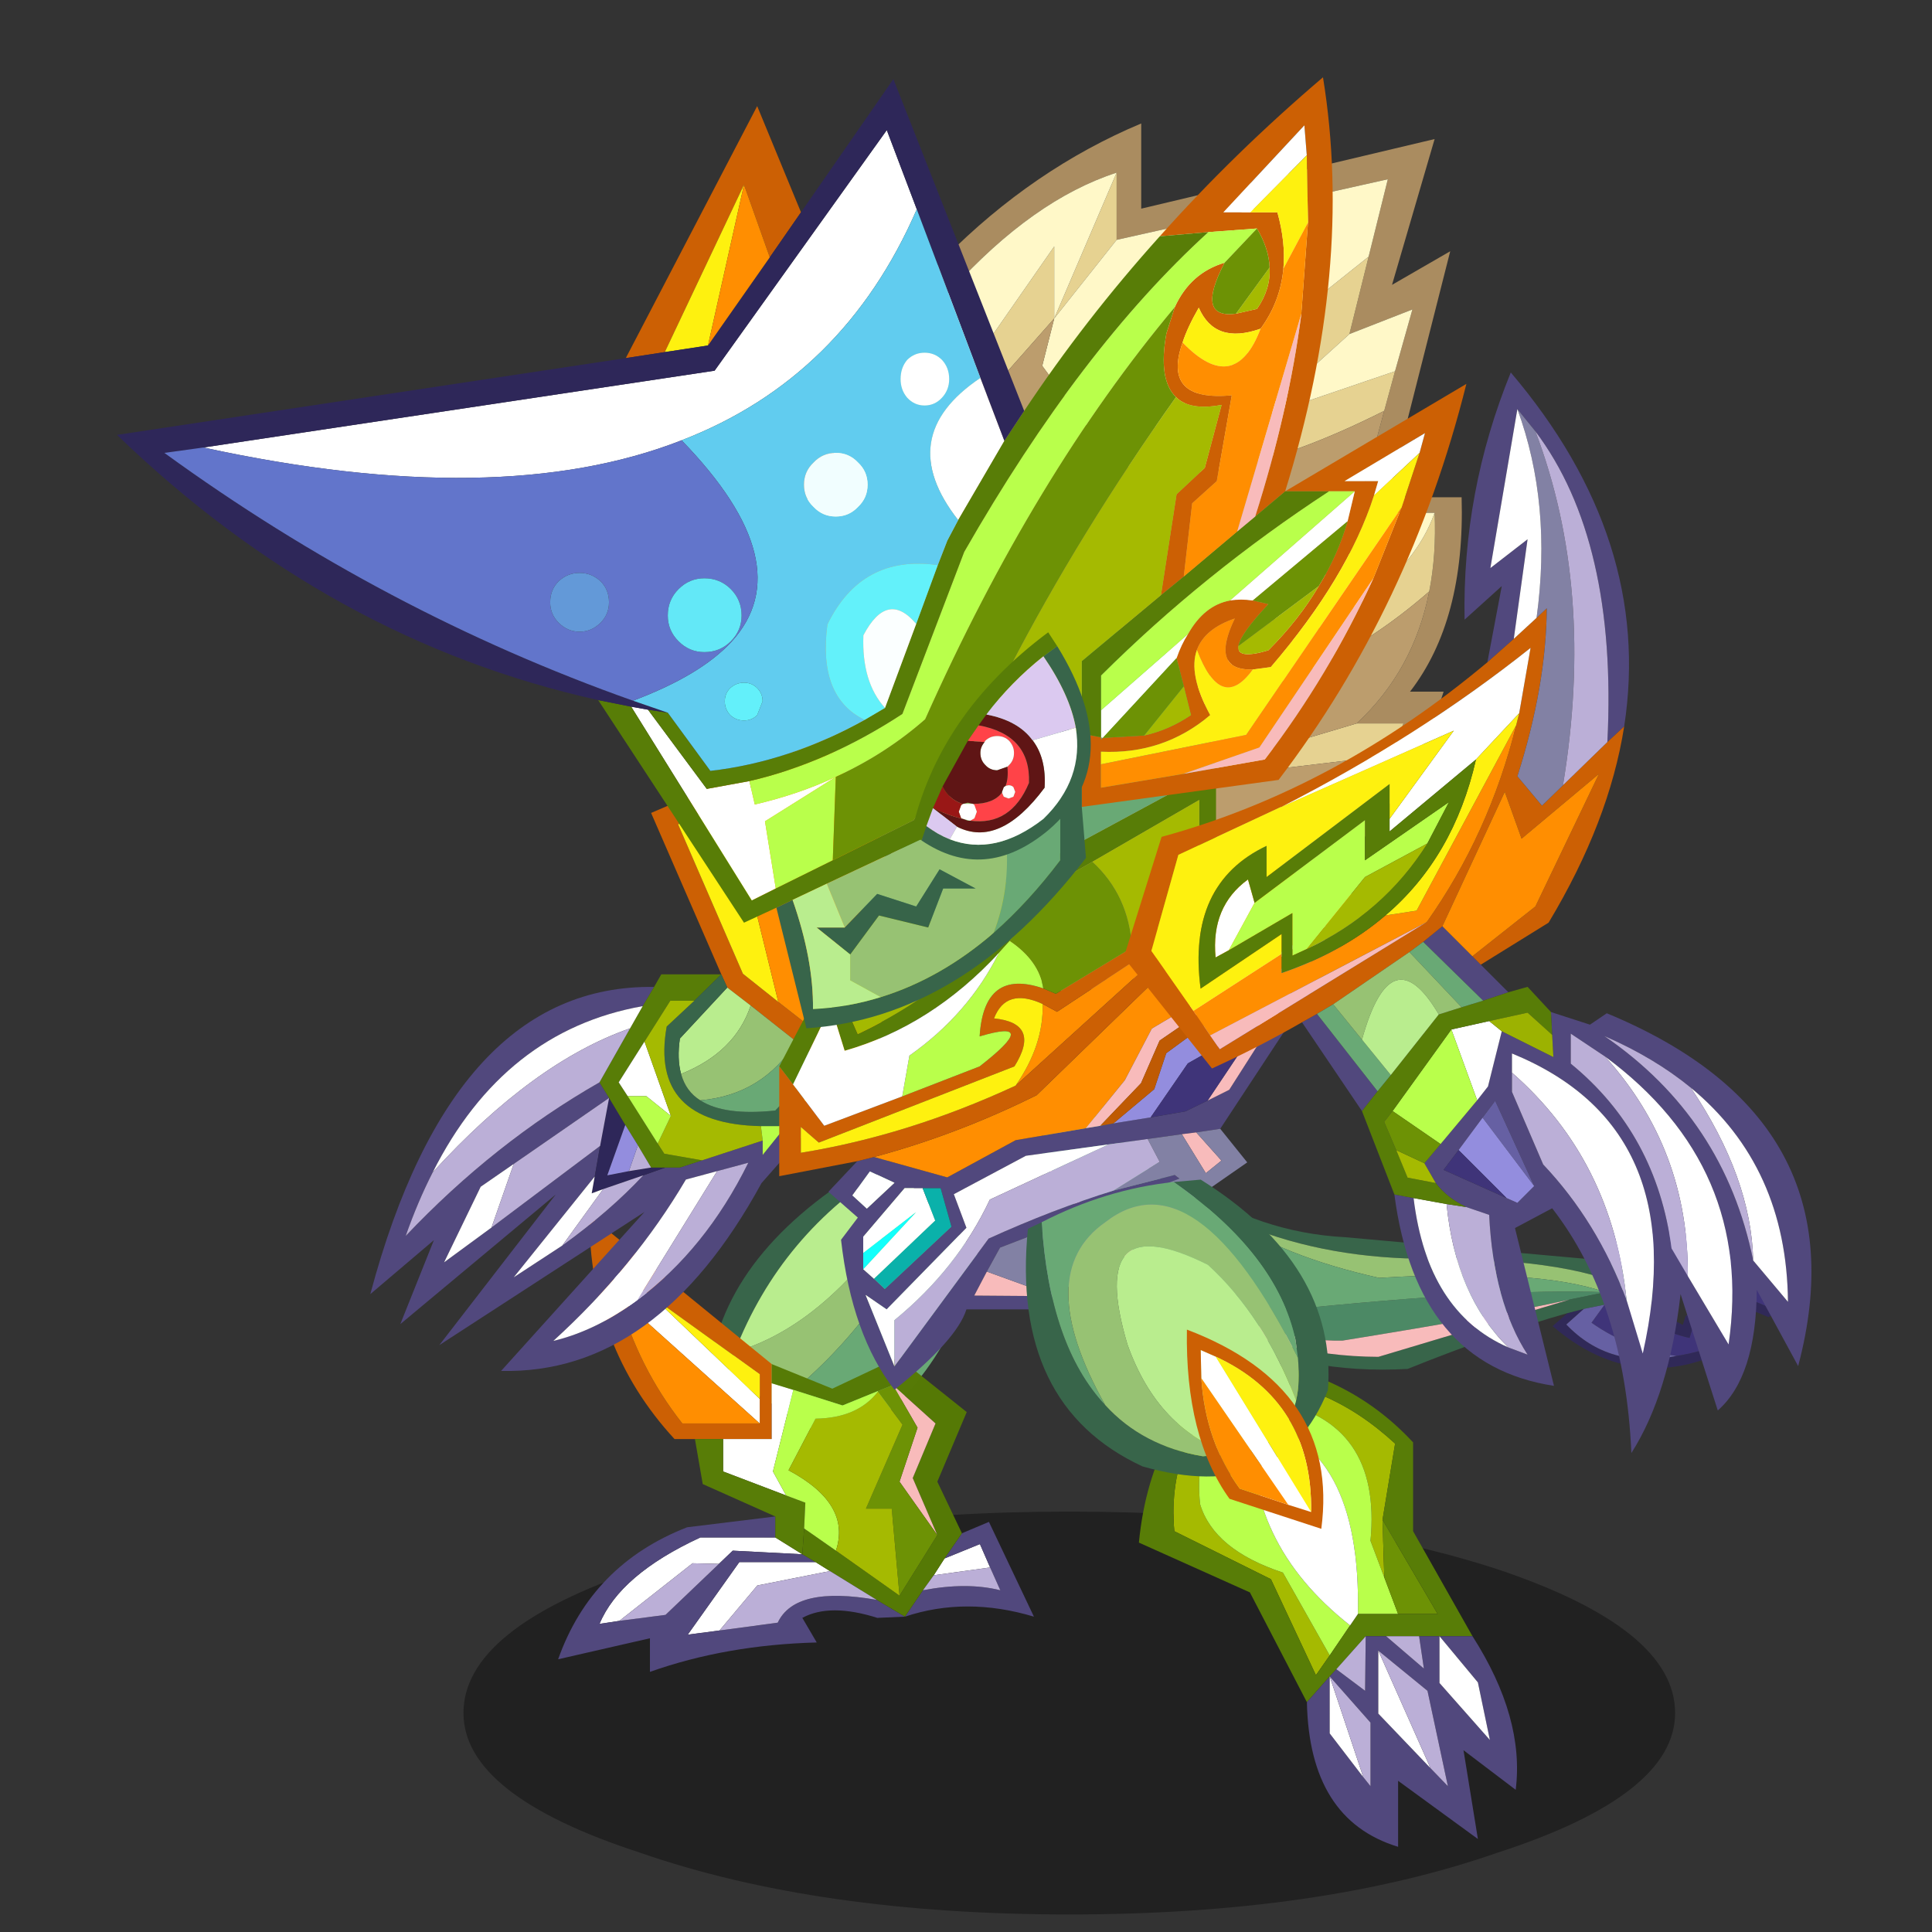 <svg xmlns:ffdec="https://www.free-decompiler.com/flash" xmlns:xlink="http://www.w3.org/1999/xlink" ffdec:objectType="frame" height="90" width="90" xmlns="http://www.w3.org/2000/svg"><rect width="100%" height="100%" fill="#333333" stroke="none"/><use ffdec:characterId="24" height="85.65" transform="translate(2.4 3.601) scale(1)" width="84.6" xlink:href="#a"/><defs><g id="a" transform="translate(-2.4 -3.6)"><use ffdec:characterId="1" height="9.8" transform="matrix(1.017 0 0 1.915 21.59 70.415)" width="55.5" xlink:href="#b"/><use ffdec:characterId="6" height="62.45" transform="matrix(.251 .114 -.145 .319 52.136 44.734)" width="126.05" xlink:href="#c"/><use ffdec:characterId="8" height="42.9" transform="translate(26 53.9) scale(.559)" width="39.65" xlink:href="#d"/><use ffdec:characterId="10" height="53.6" transform="translate(17.25 33.9) scale(.559)" width="43.25" xlink:href="#e"/><use ffdec:characterId="12" height="72.55" transform="translate(36.7 5.75) scale(.559)" width="56.15" xlink:href="#f"/><use ffdec:characterId="14" height="63.4" transform="translate(36.3 29.3) scale(.559)" width="49.25" xlink:href="#g"/><use ffdec:characterId="16" height="55.6" transform="translate(47.8 54.95) scale(.559)" width="40.9" xlink:href="#h"/><use ffdec:characterId="21" height="79.25" transform="translate(5.45 3.6) scale(.559)" width="112.45" xlink:href="#i"/><use ffdec:characterId="23" height="90.05" transform="translate(52.35 17.35) scale(.559)" width="57.3" xlink:href="#j"/></g><g id="k" fill-rule="evenodd"><path d="m94.85-7.85-2.7-1.9q16.55-14.85 33.8-2l-1.2 1.55q-6.6.05-12.95 1.45l1-2.25-7.95 1.95.5 1.5-1.7-.4-.4-1.9q6.2-1.55 12.5-2.5l-1.55 1.95q4.65-1 9.55-1-2-1.5-4.1-2.55-12.15-5.75-24.7 3.75l1.95 2.1-2.05.25m8.95 2.9 8.3.4-.2-1.25 1.25-1.45q4.1.85 8.45 2.35-11.35 11.8-29.45 7.65l1.4-2.4 2.2-1.4-1.6 2.85q9.8 3.1 19.15-2.25 2.9-1.5 5.7-3.65l-5.35-1.65.4 2.4q-6.35 1.1-11.6-1.15l1.35-.45" fill="#302958" transform="translate(-.25 17.7)"/><path d="M119.65-13.95q2.1 1.05 4.1 2.55-4.9 0-9.55 1l1.55-1.95q-6.3.95-12.5 2.5l.4 1.9-5-.3q7.25-8.5 21-5.7m-17.2 9.45q5.25 2.25 11.6 1.15l-.4-2.4L119-4.1q-2.8 2.15-5.7 3.65-7.8 1.8-15.4.65l.75-2.9q2-1.1 3.8-1.8" fill="#3f3479" transform="translate(-.25 17.7)"/><path d="m94.85-7.85 2.05-.25 1.75-.15 5 .3 1.7.4q1.75.3 3.25 1.1-2.35.45-4.8 1.5l-1.35.45q-1.8.7-3.8 1.8l-2.9 1.65-2.2 1.4Q84 6.7 72.85 15.9 42.1 28.6 6.3 15.1q-2.8-2.3-4.2-4.35 34 16.4 65.4 5.3l25.35-17.4.05-.05 5-2.85L101.5-6q-12.05-.45-36.6 8.6-15.65 5.05-30.65 4.9-16.4-.2-31.7-6.65l1.4-1.3q11.15 4.7 21.9 6.1Q40.55 7.55 54 3.4L94.85-7.85" fill="#38654a" transform="translate(-.25 17.7)"/><path d="m96.9-8.1-1.95-2.1q12.55-9.5 24.7-3.75-13.75-2.8-21 5.7l-1.75.15m16.4 7.65Q103.95 4.9 94.15 1.8l1.6-2.85 2.9-1.65L97.9.2q7.6 1.15 15.4-.65" fill="#6660a3" transform="translate(-.25 17.7)"/><path d="M2.1 10.75Q0 7.9.3 5.35q27.25 13.9 49.5 10.2Q81.2 1.1 97.9-4.25l-5 2.85-.05.05q-9.9 5.85-32 17.4-21.15 8-58.75-5.3" fill="#4c8965" transform="translate(-.25 17.7)"/><path d="M34.25 7.5q15 .15 30.65-4.9Q89.45-6.45 101.5-6l-3.6 1.75q-12.2.85-35.8 10.7-16.35 2.7-27.85 1.05" fill="#97c273" transform="translate(-.25 17.7)"/><path d="M.3 5.35Q.5 2.9 2.55.85q15.3 6.45 31.7 6.65 11.5 1.65 27.85-1.05Q85.7-3.4 97.9-4.25 81.2 1.1 49.8 15.55 27.55 19.25.3 5.35" fill="#69a975" transform="translate(-.25 17.7)"/><path d="M92.85-1.35 67.5 16.05q-31.4 11.1-65.4-5.3 37.6 13.3 58.75 5.3 22.1-11.55 32-17.4" fill="#f8bbbb" transform="translate(-.25 17.7)"/></g><g id="l" fill-rule="evenodd"><path d="m29.75 2.7 1.35 1.4q-4.7 10.3-13.05 16.6l-4-2.55.65-1.9Q23 13.85 29.75 2.7" fill="#97c273"/><path d="m14.7 16.25-.65 1.9-1.35-.9Q14.3 7.2 27.15 0l.65.65q-9.25 5.65-13.1 15.6" fill="#38654a"/><path d="M29.75 2.7Q23 13.85 14.7 16.25 18.55 6.3 27.8.65l1.95 2.05" fill="#b9ed8e"/><path d="M18.05 20.7Q26.4 14.4 31.1 4.1l3.95 4.1Q32.1 19.3 23.4 24.15l-5.35-3.45" fill="#69a975"/><path d="M8.05 11.8 4.5 9.25q.2 1.2.55 2.4 1.6 5.85 5.3 10.55h6.45v-4.1l-8.75-6.3m9.75 7.05v4.65H9.7Q2.6 15.8 2.6 4.85l15.2 12.4v1.6" fill="#cc6004"/><path d="M5.05 11.65q-.35-1.2-.55-2.4l3.55 2.55 8.75 8.35v2.05L5.05 11.65m.05 27-1.65.25q1.7-4.1 8.4-7.2h6.25l2.25 1.4-5.8-.3-1.15 1.1-2.2-.05-6.1 4.8m8.35.8-2.65.35 4.3-6.05h6.35l1.2.75-6.05 1.2-3.15 3.75m.3-15.95h4.05v-4.65l1.8.55-1.7 6.8 1.1 2-5.25-2v-2.7m18.45 9.95 2.95-1.2.85 1.95-4.7.65.9-1.4" fill="#fff"/><path d="M18.1 31.7h-6.25q-6.7 3.1-8.4 7.2l1.65-.25 3.85-.5 4.45-4.25 1.15-1.1 5.8.3 1.1.65H15.1l-4.3 6.05 2.65-.35 4.85-.65q1.45-3.1 8.25-1.9l2.35 1.4-2.3.1q-3.95-1.25-6.25 0l1.2 2.05q-7.55.2-13.9 2.45v-2.8L0 41.85q2.8-7.9 10.75-11l7.35-.9v1.75M36 34.2l-.85-1.95-2.95 1.2 1.45-2.1 2.25-.95 3.75 7.9q-5.65-1.7-10.75 0l1.5-2.2q3.65-.7 6.45 0L36 34.2" fill="#51487d"/><path d="m8.05 11.8 8.75 6.3v2.05L8.05 11.8" fill="#fef10f"/><path d="m20.35 33.1-2.25-1.4v-1.75l-6.05-2.7-.65-3.75h2.35v2.7l5.25 2 1.6.6-.1 2.15-.15 2.15" fill="#587d07"/><path d="m28.9 38.3-2.35-1.4-3.9-2.4-1.2-.75-1.1-.65.15-2.15 2.65 1.85 5.3 3.75 3.15-5.05-2.05-4.75 1.9-4.55L27.9 19l-1.25.5-2.95 1.2-4.1-1.3-1.8-.55v-1.6l5.05 2.05 5.5-2.6 5.7 4.55-2.45 5.8 2.05 4.3-1.45 2.1-.9 1.4-.9 1.25-1.5 2.2" fill="#567a06" fill-opacity=".992"/><path d="m19 28.2-1.1-2 1.7-6.8 4.1 1.3 2.95-1.2v.05q-1.7 2.2-5.2 2.25l-2.25 4.3q5.25 2.8 3.95 6.7l-2.65-1.85.1-2.15-1.6-.6" fill="#b9ff4b"/><path d="M16.8 22.2h-6.45q-3.7-4.7-5.3-10.55L16.8 22.2" fill="#ff8e01"/><path d="m5.1 38.65 6.1-4.8 2.2.05-4.45 4.25-3.85.5m21.45-1.75q-6.8-1.2-8.25 1.9l-4.85.65 3.15-3.75 6.05-1.2 3.9 2.4m4.75-2.05 4.7-.65.85 1.9q-2.8-.7-6.45 0l.9-1.25" fill="#bbafd7"/><path d="m31.6 31.5-3.15-4.45 1.5-4.5L27.9 19l3.55 3.2-1.9 4.55 2.05 4.75" fill="#f8bbbb"/><path d="m27.9 19 2.05 3.55-1.5 4.5 3.15 4.45-3.15 5.05-.65-7.25h-2.15l3.05-7-2.05-2.75v-.05l1.25-.5" fill="#6d9205"/><path d="m26.65 19.55 2.05 2.75-3.05 7h2.15l.65 7.25-5.3-3.75q1.3-3.9-3.95-6.7l2.25-4.3q3.5-.05 5.2-2.25" fill="#a5ba01"/></g><g id="m" fill-rule="evenodd"><path d="m19.1 29.55.8 1.3-7.95 5.5-2.75 1.9-3.05 6.3 3.95-2.9 9.05-6.8-.45 2.55-6.75 8.4L16 43.15q3.95-2.85 6.75-5.85l1.85-.65h1.2l1.85-.6 5.05-1.65v1.2l5.75-7.15 1.5 1.15-7.35 8.35Q23.9 53.9 10.9 53.6l11.95-13.25-17.1 11.1 9.7-12.55L2.5 49.7l2.8-7L0 47.2q6.9-25.85 23.65-25.6l-.95 1.6Q11.15 25.25 5.2 37.05q-1.25 2.45-2.25 5.3 7.4-7.8 16.15-12.8m3.15 18.15q5.7-4.25 9.25-11.45l-2.6.7-2.6.7Q22 44.95 15.25 51.1q3.55-.85 7-3.4" fill="#51487d"/><path d="m24.6 36.65-1.85.65-3.35 1.15-.95.35.25-1.4.45-2.55.75-4 1.35 2.25-1.5 4.2 1.8-.35 1.85-.3h1.2" fill="#2e2759"/><path d="m19.9 30.85-.8-1.3 2.55-4.5 1.05-1.85.95-1.6.6-1.05h5L27 22.75h-2l-2.15 3.4-2.15 3.4.75 1.15 2.5 3.95.55.85 3.15.55-1.85.6h-2.4l-1.1-1.85-1.05-1.7-1.35-2.25" fill="#587d07"/><path d="M5.2 37.05q5.95-11.8 17.5-13.85l-1.05 1.85q-8.05 2.8-16.45 12m10.8 6.1-4.05 2.65 6.75-8.4-.25 1.4.95-.35-3.4 4.7m-5.9-1.5-3.95 2.9 3.05-6.3 2.75-1.9-1.85 5.3m12.75-15.5 2.2 6.2L23 30.7h-1.55l-.75-1.15 2.15-3.4m-.6 21.55q-3.45 2.55-7 3.4Q22 44.95 26.3 37.65l2.6-.7-6.65 10.75" fill="#fff"/><path d="M19.1 29.55q-8.75 5-16.15 12.8 1-2.85 2.25-5.3 8.4-9.2 16.45-12l-2.55 4.5m3.65 7.75q-2.8 3-6.75 5.85l3.4-4.7 3.35-1.15m-3.6-2.45-9.05 6.8 1.85-5.3 7.95-5.5-.75 4m3.15-.05 1.1 1.85-1.85.3.75-2.15m6.6 2.15 2.6-.7q-3.55 7.2-9.25 11.45l6.65-10.75" fill="#bbafd7"/><path d="m39.95 29.6-1.5-1.15-.85-.65-2.1-1.65-3.8-3-1.95-1.5-.5-1.1L23.4 7.1 39.9 0l.35.85-10.4 5.1-4.2 2.1 5.4 12.45L34 22.85l7.75 6.05-.45 1.8-1.35-1.1" fill="#cc6004"/><path d="m34 22.85-2.95-2.35-5.4-12.45 4.2-2.1L34 22.85" fill="#fef10f"/><path d="m29.75 21.65 1.95 1.5q-1.3 3.9-5.8 5.7-.35-1.25-.1-2.95l3.95-4.25" fill="#b9ed8e"/><path d="m29.25 20.55.5 1.1-3.95 4.25q-.25 1.7.1 2.95.4 1.45 1.6 2.2 2 1.3 6.25.85l3.85-4.1.85.65-4.35 4.75h-1.55q-9.3-.2-7.85-8.3l2.3-2.15 2.25-2.2" fill="#38654a"/><path d="m32.7 34.4-5.05 1.65-3.15-.55-.55-.85 1.1-2.3-2.2-6.2 2.15-3.4h2l-2.3 2.15q-1.45 8.1 7.85 8.3l.15 1.2" fill="#a5ba01"/><path d="M21.45 30.7H23l2.05 1.65-1.1 2.3-2.5-3.95" fill="#b9ff4b"/><path d="m31.7 23.15 3.8 3q-2.8 4.45-8 4.9-1.2-.75-1.6-2.2 4.5-1.8 5.8-5.7" fill="#97c273"/><path d="M38.45 28.45 32.7 35.6v-1.2l-.15-1.2h1.55l4.35-4.75" fill="#b8fd48"/><path d="m35.5 26.15 2.1 1.65-3.85 4.1q-4.25.45-6.25-.85 5.2-.45 8-4.9" fill="#69a975"/><path d="m34 22.85-4.15-16.9 10.4-5.1q5.1 12.4 1.5 28.05L34 22.85" fill="#ff8e01"/><path d="m21.25 33.1 1.05 1.7-.75 2.15-1.8.35 1.5-4.2" fill="#938dde"/></g><g id="n" fill-rule="evenodd"><path d="M27.4 9.7V4.1Q13.5 8.6.15 34.1 0 31.95 0 29.65 11.45 7.55 29.45 0v7.1L53.9 1.3l-3.55 12.15 4.85-2.8-5.2 20.5h6.15q.3 10.25-4.3 16.2h2.8Q48 67.95 23.3 72.55q21.4-7.5 27-19.9l1-2.65h-3.9q4.75-4.4 6.05-11 .6-3.05.45-6.55h-6.5l2.3-8.5.9-3.3 1.45-5.15-5.25 2.05 1.6-6.45L50 4.65 27.4 9.7" fill="#aa8c60"/><path d="M27.4 4.1v5.6l-5.2 6.55L27.4 4.1m21 7-1.6 6.45L39 24.6l11.6-3.95-.9 3.3q-14.9 7.5-22.65 4.2L48.4 11.1m5.5 21.35q.15 3.5-.45 6.55-9.55 8.35-21.55 9.85l3.8-3.3q15.25-4.8 18.2-13.1M47.4 50h3.9l-1 2.65L30.6 55l16.8-5M2.5 38.55l19.7-28.3v6L2.5 38.55" fill="#e6d291"/><path d="M27.4 9.7 50 4.65l-1.6 6.45-21.35 17.05-5.85-7.95 1-3.95 5.2-6.55m19.4 7.85 5.25-2.05-1.45 5.15L39 24.6l7.8-7.05m3.85 14.9h3.25q-2.95 8.3-18.2 13.1l14.95-13.1M.15 34.1Q13.5 8.6 27.4 4.1l-5.2 12.15v-6L2.5 38.55l-1.65 2.4q-.5-3.3-.7-6.85" fill="#fff8c8"/><path d="m49.7 23.95-2.3 8.5h3.25L35.7 45.55l-3.8 3.3q12-1.5 21.55-9.85-1.3 6.6-6.05 11l-16.8 5 19.7-2.35q-5.6 12.4-27 19.9-7.7-3.45-12.85-9.4-7.5-8.55-9.6-22.2l1.65-2.4 19.7-22.3-1 3.95 5.85 7.95q7.75 3.3 22.65-4.2" fill="#bc9d6d"/></g><g id="o" fill-rule="evenodd"><path d="m47.85 22.15 1.4.5-12.5 19-2 .3-1.2.15-2.85.4-3.25.45-6.9.95-6 3.2 1.05 2.8-6.65 6.8-1.75-1.2 2.4 5.95 7.85-10.65q5.4-2.45 10.4-4l5.1-1.3.4.3-14.95 5.75-1.1 2-1.05 2 6.7.05-1.6 1.1H15.6q-.8 2.55-6 6.7-3.55-4.55-4.45-12.5l1.4-1.85L4.1 46.9l2.4-2.55L7.9 44l6.1 1.7 5.7-3.1 5.85-1 1.2-.2 1.1-.2 3.1-.5 2.9-.5 1.85-.9 1.8-.9 4.15-6.5 4.1-6.45.9-1.4 1.2-1.9M11.95 46.6h-1.5L7 50.65v2.7l.9.8.9.85 5.55-5.2-.9-3.2h-1.5m-5.85.6 1.2 1.1 2.3-2.15-2.05-.95-1.45 2" fill="#51487d"/><path d="M36.4 11.65v9.6L35 22.3v-8.05l-8.9 5.15-3.45 1.95L19.2 26l-.9 1q-5.65 6.1-12.85 8.15l-1.15-3.7-3.15 6.5L0 36.45l4.2-8.05 2.35 5.35q10.55-5 14.85-14l15-8.1" fill="#587d07"/><path d="m36.4 18 11.45 4.15-1.2 1.9-15.6 9.25-2.25 4.3-3.25 4-5.85 1-5.7 3.1L7.9 44q6.9-1.85 13.55-5.15l14.95-14.5V18M19.7 38.05q2.35-3.4 2.25-6.8l1.2.65 12.2-8.05-15.65 14.2" fill="#ff8e01"/><path d="M6.5 44.35 0 45.6v-9.15l1.15 1.5 2.6 3.45 6.5-2.45 6.45-2.5q5.2-4.05 0-2.5.35-5.7 5.3-4l1.05.45 6.35-3.85L35 22.3l1.4-1.05v3.1l-14.95 14.5Q14.8 42.15 7.9 44l-1.4.35m15.45-13.1q-3.05-1.4-4.05 1.2 3.95.4 1.7 4L3.3 42.8l-1.5-1.3v2.15q8.95-1.45 17.9-5.6l15.65-14.2-12.2 8.05-1.2-.65" fill="#cc6004"/><path d="m35 22.3-5.6 4.25q-.25-4.35-3.3-7.15l8.9-5.15v8.05" fill="#a5ba01"/><path d="M26.1 19.4q3.05 2.8 3.3 7.15l-6.35 3.85-1.05-.45q-.35-2.3-2.8-3.95l3.45-4.65 3.45-1.95" fill="#6d9205"/><path d="M22 29.95q-4.95-1.7-5.3 4 5.2-1.55 0 2.5l-6.45 2.5.6-3.4q4.9-3.45 7.45-8.55l.9-1q2.45 1.65 2.8 3.95" fill="#b9ff4b"/><path d="M19.7 38.05q-8.95 4.15-17.9 5.6V41.5l1.5 1.3 16.3-6.35q2.25-3.6-1.7-4 1-2.6 4.05-1.2.1 3.4-2.25 6.8" fill="#fef10f"/><path d="m27.85 41.2 3.4-2.85 1-3 13.5-9.9-4.1 6.45-1.6.9-6 3.4-3.1 4.5-3.1.5" fill="#938dde"/><path d="M46.65 24.05 31.7 34.3l-1.55 3.55-3.4 3.55-1.2.2 3.25-4 2.25-4.3 15.6-9.25m-5 7.85-4.15 6.5-1.8.9 4.35-6.5 1.6-.9M17.3 53.55l5.65 2.05-6.7-.05 1.05-2m17.45-11.6 2.1 2.35-1.3 1.05-2-3.25 1.2-.15" fill="#f8bbbb"/><path d="m46.65 24.05-.9 1.4-13.5 9.9-1 3-3.4 2.85-1.1.2 3.4-3.55 1.55-3.55 14.95-10.25" fill="#c45c03" fill-opacity=".969"/><path d="m36.75 41.65 2.25 2.8L22.95 55.6l-5.65-2.05 1.1-2 14.95-5.75-.4-.3-5.1 1.3 3.85-2.4-1-1.9 2.85-.4 2 3.25 1.3-1.05-2.1-2.35 2-.3" fill="#8281a4"/><path d="m35.7 39.3-1.85.9-2.9.5 3.1-4.5 6-3.4-4.35 6.5" fill="#3f3479"/><path d="M6.75 23.6 21.1 1.4Q34.15-4 36.4 11.65l-15 8.1-8.5 4.6-6.15-.75" fill="#69a975"/><path d="m10.25 38.95-6.5 2.45-2.6-3.45 3.15-6.5 1.15 3.7Q12.65 33.1 18.3 27q-2.55 5.1-7.45 8.55l-.6 3.4m17.2 4-9.9 4.6Q14.85 53.3 9.6 57.6v3.85L7.2 55.5l1.75 1.2 6.65-6.8-1.05-2.8 6-3.2 6.9-.95M6.1 47.2l1.45-2 2.05.95-2.3 2.15-1.2-1.1M7 52v-1.35l3.45-4.05h1.5L13 49.3l-5.1 4.85-.9-.8 4.4-4.75L7 52" fill="#fff"/><path d="m4.2 28.4 2.55-4.8 6.15.75 8.5-4.6q-4.3 9-14.85 14L4.2 28.4" fill="#a4b901"/><path d="M11.95 46.6h1.5l.9 3.2L8.8 55l-.9-.85L13 49.3l-1.05-2.7" fill="#0ab1aa"/><path d="M7 53.35V52l4.4-3.4L7 53.35" fill="#13fffb"/><path d="m30.7 42.5 1 1.9-3.85 2.4q-5 1.55-10.4 4L9.6 61.45V57.6q5.25-4.3 7.95-10.05l9.9-4.6 3.25-.45" fill="#bbafd7"/></g><g id="p" fill-rule="evenodd"><path d="m29.7 28.35.15 4.8-1.15-3.05q.95-9.95-8.1-11.65-6.9.95-6.1 8.6 1.15 3.8 6.9 5.7l3.9 6.9-1.15 1.65-3.75-8-8.05-4q-.7-8.2 5.7-12.6 6.85-.1 12.7 5.3l-1.05 6.35" fill="#a5ba01"/><path d="m25.3 39.65-3.9-6.9q-5.75-1.9-6.9-5.7-.8-7.65 6.1-8.6 9.05 1.7 8.1 11.65l1.15 3.05L31 36.2h-3.35q.3-14.2-8.75-16.15-.75 10.15 8.1 17.1l-1.7 2.5" fill="#b9ff4b"/><path d="m29.85 33.15-.15-4.8 4.6 7.85H31l-1.15-3.05" fill="#6d9205"/><path d="M29.7 28.35 30.75 22q-5.85-5.4-12.7-5.3-6.4 4.4-5.7 12.6l8.05 4 3.75 8 1.15-1.65 1.7-2.5.65-.95h6.65l-4.6-7.85m-6.3 15.2-4.75-9.15-9.25-4.15q1-10.35 8.5-15.3 8.75.9 14.35 6.95v7.4l4.95 8.75h-8.9l-2.45 2.75-.55.6-1.9 2.15" fill="#587d07"/><path d="M37.2 38.05q4.35 6.8 3.6 12.8l-4.35-3.3 1.2 7.4L31 50.1v5.5q-7.4-2.25-7.6-12.05l1.9-2.15.55-.6 2.4 1.8.05-4.55H30l3.15 2.7-.4-2.7h4.45M25.3 41.4v4.75l2.8 3.65.6.75v-5.3l-3.4-3.85m9.15-3.35v3.9l4.2 4.75-1-4.8-3.2-3.85m-.75 11 1.45 1.5-1.7-7.95-4.1-3.35v5.25l4.35 4.55" fill="#51487d"/><path d="m28.1 49.8-2.8-3.65V41.4l2.8 8.4m6.35-11.75 3.2 3.85 1 4.8-4.2-4.75v-3.9m-6.8-1.85-.65.95q-8.85-6.95-8.1-17.1Q27.95 22 27.65 36.2m1.7 3.05 4.35 9.8-4.35-4.55v-5.25" fill="#fff"/><path d="m25.85 40.8 2.45-2.75-.05 4.55-2.4-1.8M30 38.05h2.75l.4 2.7-3.15-2.7M28.1 49.8l-2.8-8.4 3.4 3.85v5.3l-.6-.75m1.25-10.55 4.1 3.35 1.7 7.95-1.45-1.5-4.35-9.8" fill="#bbafd7"/><path d="m12.3.2 2.25-.2q11.4 7.15 10.6 17.55Q21.3 27.2 9.7 23.9-1.3 18.8.15 4.1l1.15-.55q.65 10.3 5.3 15.25 3.1 3.4 8.1 4.25l2.45-.15q4.45-.65 5.35-4.5.35-1.5.15-3.55l-.2-1.5Q20.9 6.2 12.3.2" fill="#38654a"/><path d="M1.3 3.55Q6.65.8 12.3.2q8.6 6 10.15 13.15l.2 1.5Q14.05-2.25 6.6 3.55q-6.15 4.3 0 15.25-4.65-4.95-5.3-15.25" fill="#69a975"/><path d="M22.65 14.85q.2 2.05-.15 3.55-2.7-7.05-7.35-11.3-10.2-5.1-6.7 6.65 2.55 7.15 8.7 9.15l-2.45.15q-5-.85-8.1-4.25Q.45 7.85 6.6 3.55q7.45-5.8 16.05 11.3" fill="#97c273"/><path d="M22.5 18.4q-.9 3.85-5.35 4.5-6.15-2-8.7-9.15Q4.95 2 15.15 7.1q4.65 4.25 7.35 11.3" fill="#b9ed8e"/><path d="m14.6 16.55-.05-2.35 1.25.55 7.95 12.95-1.9-.6-7.25-10.55" fill="#fff"/><path d="m15.8 14.75-1.25-.55.05 2.35q.35 5.3 3.2 9.2l4.05 1.35 1.9.6q.15-9.2-7.95-12.95m1.15 11.85q-3.7-5.15-3.55-14.1 12.75 4.85 11.2 16.6l-7.65-2.5" fill="#cc6004"/><path d="m14.6 16.55 7.25 10.55-4.05-1.35q-2.85-3.9-3.2-9.2" fill="#ff8e01"/><path d="M23.75 27.7 15.8 14.75q8.1 3.75 7.95 12.95" fill="#fef10f"/></g><g id="q" fill-rule="evenodd"><path d="m99.15 6.5-.2-2.5-6.75 7.25h4.5q.7 2.5.5 4.7-.25 2.75-1.9 5-3.8 1.35-5.15-1.75-.95 1.65-1.35 2.9-1.75 4.95 4.1 4.4l-1.25 7.15-2.05 1.85-.7 6.1-1.9 1.55 1.3-8.4 2.35-2.2 1.4-5.25q-2.65.5-3.8-.65-1.5-1.45-.8-5.3l.7-2.2q1.3-2.85 4.15-3.7-2.45 4.7.95 4.25l1.75-.4q1.15-1.65 1.05-3.45Q96 14.3 95 12.6l-4.05.3-4.05.35Q93.1 6.3 100.5 0q2.6 15.95-3.15 34.5l-2.5 2.1q2.8-8.8 3.85-16.9v-.05l.55-7.55-.1-5.6M42.4 23.4l10.95-21L57 11.25 54.4 15l-2.15-6.05-6.6 13.95-3.25.5M101 34.5h-3.65l15.1-8.95q-4.65 18.6-15.65 33L80.4 60.8v-6.1l1.6.3v.2l.15-.15 3.45-.2q2.05-.45 3.9-1.7l-.6-2.4-.6-2.35q.4-1.15.95-2 1.35-2.4 3.5-2.8.9-.15 1.9 0l1.3.3q-2.35 2.5-2.5 3.5-.15 1.15 2.5.35 2.55-2.55 4.2-5.35 1.6-2.6 2.4-5.4l.6-2.5H101m-6.35 14.85q-3.6.1-1.5-4.25-2.5.85-3.15 2.6-.75 2.05 1.1 5.45-3.9 3.3-9.1 3.05v3l6.85-1.15 6.8-1.2q5.35-7 9.05-15.1l2.35-5.9 1.5-4.55.45-1.65-6.7 4h2.8l-.35 1.2q-2.2 6.85-8.6 14.3l-1.5.2" fill="#cc6004"/><path d="M94.45 11.25H92.2L98.95 4l.2 2.5-4.7 4.75M7.2 30.85l42.6-6.4L64.15 4.4l2.5 6.6q-6.1 14.05-19.6 19.25-15.2 5.95-39.85.6m64.75-5.8 2 5.25-3.85 6.6q-5.45-6.95 1.85-11.85m-4.65-2.1q.85 0 1.45.6.6.65.6 1.6 0 .9-.6 1.55t-1.45.65q-.85 0-1.45-.65-.55-.65-.55-1.55 0-.95.55-1.6.6-.6 1.45-.6m-24.45 29.5 1.4.25 4.9 6.6 3.55-.65.45 1.95q3.65-.85 6.75-2.3L54 62l.9 5.6-2 1-10.05-16.15m60.3-17.95-.6 2.5-7.9 6.6q-1-.15-1.9 0l10.4-9.1m-13.9 11.9q-.55.85-.95 2l-6.15 6.65L82 55v-2.25l7.25-6.35m15.5-11.55.35-1.2h-2.8l6.7-4-.45 1.65-3.8 3.55" fill="#fff"/><path d="m99.15 6.5.1 5.6-2.05 3.85q.2-2.2-.5-4.7h-2.25l4.7-4.75M88.8 22.1q.4-1.25 1.35-2.9 1.35 3.1 5.15 1.75-2.15 5.65-6.5 1.15m-39.55.25-3.6.55 6.6-13.95-3 13.4M90 47.7q2 5.3 4.65 1.65l1.5-.2q6.4-7.45 8.6-14.3l3.8-3.55-1.5 4.55L94.1 54.8 82 57.25V56.2q5.2.25 9.1-3.05-1.85-3.4-1.1-5.45" fill="#fef10f"/><path d="m90.95 12.9 4.05-.3-2.7 2.85q-2.85.85-4.15 3.7-11.7 13.95-20.8 34.35-3.3 2.9-7.45 4.8l-.25 6.95-4.75 2.35L54 62l5.9-3.7q-3.1 1.45-6.75 2.3l-.45-1.95q6.5-1.5 12.75-5.6l5.15-13.5Q80.3 22.6 90.95 12.9M101 34.5h2.15l-10.4 9.1q-2.15.4-3.5 2.8L82 52.75v-2.9q8.6-8.55 19-15.35" fill="#b9ff4b"/><path d="m94.85 36.6 2.5-2.1H101q-10.4 6.8-19 15.35V55l-1.6-.3v-6.05l6.6-5.5 1.9-1.55 4.45-3.75 1.5-1.25M86.9 13.25l4.05-.35Q80.3 22.6 70.6 39.55l-5.15 13.5q-6.25 4.1-12.75 5.6l-3.55.65-4.9-6.6 1.65.25 3.55 4.85q6.55-.75 12.85-4.25l1.7-1 2.6-7 1.8-4.9.8-2.05.9-1.7 3.85-6.6 1.65-2.5q5.05-7.6 11.3-14.55M40.1 51.9l2.75.55L52.9 68.6l2-1 4.75-2.35 6.75-3.35 8-12.7-1.35 2.75-1.4 2.9Q69.7 58.95 68.1 63l-8.95 4.2-2.85 1.35-1.35.65-2.7 1.25L40.1 51.9" fill="#587d07"/><path d="M57 11.25 64.7.15 75.6 27.8l-1.65 2.5-2-5.25L66.65 11l-2.5-6.6L49.8 24.45l-42.6 6.4-3.25.45Q22.25 44.6 43 51.95l2.9 1-1.65-.25-1.4-.25-2.75-.55Q17.75 46.95 0 29.8l42.4-6.4 3.25-.5 3.6-.55L54.4 15l2.6-3.75" fill="#2e2759"/><path d="m66.65 11 5.3 14.05q-7.3 4.9-1.85 11.85l-.9 1.7-.8 2.05q-6.35-.9-9.2 4.95-.8 6.05 3.1 7.95-6.3 3.5-12.85 4.25l-3.55-4.85-2.9-1q5.6-2.1 8.2-4.9 5.9-6.45-4.15-16.8 13.5-5.2 19.6-19.25m.65 11.95q-.85 0-1.45.6-.55.65-.55 1.6 0 .9.55 1.55.6.65 1.45.65t1.45-.65q.6-.65.6-1.55 0-.95-.6-1.6-.6-.6-1.45-.6m-7.4 8.35q-1.1 0-1.85.8-.8.75-.8 1.85t.8 1.85q.75.8 1.85.8t1.85-.8q.8-.75.8-1.85t-.8-1.85q-.75-.8-1.85-.8m-7.65 19.15q-.65 0-1.15.45-.45.45-.45 1.1 0 .65.45 1.15.5.45 1.15.45.65 0 1.1-.45L53.8 52q0-.65-.45-1.1-.45-.45-1.1-.45" fill="#61ccef"/><path d="M59.9 31.3q1.1 0 1.85.8.8.75.8 1.85t-.8 1.85q-.75.8-1.85.8t-1.85-.8q-.8-.75-.8-1.85t.8-1.85q.75-.8 1.85-.8" fill="#f1feff"/><path d="m99.25 12.1-.55 7.55v.05l-5.35 18.15-4.45 3.75.7-6.1 2.05-1.85 1.25-7.15q-5.85.55-4.1-4.4 4.35 4.5 6.5-1.15 1.65-2.25 1.9-5l2.05-3.85m-50 10.25 3-13.4L54.4 15l-5.15 7.35M90 47.7q.65-1.75 3.15-2.6-2.1 4.35 1.5 4.25Q92 53 90 47.7m17.05-11.85-2.35 5.9-9.5 14.1-6.35 2.2L82 59.2v-1.95l12.1-2.45 12.95-18.95" fill="#ff8e01"/><path d="M43 51.95Q22.25 44.6 3.95 31.3l3.25-.45q24.65 5.35 39.85-.6Q57.1 40.6 51.2 47.05q-2.6 2.8-8.2 4.9M46.8 47q.9.9 2.15.9 1.3 0 2.2-.9.9-.9.9-2.15 0-1.3-.9-2.2-.9-.9-2.2-.9-1.25 0-2.15.9-.9.9-.9 2.2 0 1.25.9 2.15m-8.25-5.7q-1 0-1.75.7-.7.7-.7 1.75 0 1 .7 1.7.75.75 1.75.75t1.75-.75q.7-.7.7-1.7 0-1.05-.7-1.75-.75-.7-1.75-.7" fill="#6275cb"/><path d="M46.8 47q-.9-.9-.9-2.15 0-1.3.9-2.2.9-.9 2.15-.9 1.3 0 2.2.9.9.9.9 2.2 0 1.25-.9 2.15-.9.9-2.2.9-1.25 0-2.15-.9" fill="#63e8f7"/><path d="M52.25 50.45q.65 0 1.1.45.45.45.45 1.1l-.45 1.15q-.45.45-1.1.45-.65 0-1.15-.45-.45-.5-.45-1.15 0-.65.45-1.1.5-.45 1.15-.45" fill="#63f0fa"/><path d="m68.4 40.65-1.8 4.9q-2.4-2.85-4.4.95-.15 3.9 1.8 6.05l-1.7 1q-3.9-1.9-3.1-7.95 2.85-5.85 9.2-4.95" fill="#63f1fa"/><path d="m66.6 45.55-2.6 7q-1.95-2.15-1.8-6.05 2-3.8 4.4-.95" fill="#fbffff"/><path d="M96.05 15.85q.1 1.8-1.05 3.45l-1.75.4 2.8-3.85m-7.8 10.8q1.15 1.15 3.8.65l-1.4 5.25-2.35 2.2-1.3 8.4-6.6 5.5v6.05l-1.8-.65-5.55-2.1 1.35-2.75Q80.2 38 88.25 26.65m11.9 15.75q-1.65 2.8-4.2 5.35-2.65.8-2.5-.35l6.7-5M88.9 50.75l.6 2.4q-1.85 1.25-3.9 1.7l3.3-4.1" fill="#a5ba01"/><path d="M95 12.6q1 1.7 1.05 3.25l-2.8 3.85q-3.4.45-.95-4.25L95 12.6m-6.85 6.55-.7 2.2q-.7 3.85.8 5.3Q80.2 38 74.4 49.2l-8 12.7-6.75 3.35.25-6.95q4.15-1.9 7.45-4.8 9.1-20.4 20.8-34.35M102.55 37q-.8 2.8-2.4 5.4l-6.7 5q.15-1 2.5-3.5l-1.3-.3 7.9-6.6M88.3 48.4l.6 2.35-3.3 4.1-3.45.2 6.15-6.65" fill="#6d9205"/><path d="M98.7 19.7q-1.05 8.1-3.85 16.9l-1.5 1.25L98.7 19.7m6 22.05q-3.7 8.1-9.05 15.1l-6.8 1.2 6.35-2.2 9.5-14.1" fill="#f8bbbb"/><path d="M38.55 41.3q1 0 1.75.7.7.7.7 1.75 0 1-.7 1.7-.75.75-1.75.75t-1.75-.75q-.7-.7-.7-1.7 0-1.05.7-1.75.75-.7 1.75-.7" fill="#6399d8"/><path d="M80.4 54.7v6.1l.35 4.25Q70.5 78.4 57.45 79.25l-2.5-10.05 1.35-.65q1.75 5 1.7 9.1 2.95-.15 5.65-1 5-1.55 9.4-5.35 2.9-2.55 5.55-6.05v-11.2l1.8.65" fill="#38654a"/><path d="m73.05 51.95 5.55 2.1v11.2q-2.65 3.5-5.55 6.05 2.8-7.25-1.4-16.45l1.4-2.9" fill="#69a975"/><path d="m61.1 73.1 2.4-3.25 4.1 1 1.25-3.25h2.7l-3-1.6-1.95 3.1-3.25-1.05-2.7 2.8-1.5-3.65L68.1 63q1.6-4.05 3.55-8.15 4.2 9.2 1.4 16.45-4.4 3.8-9.4 5.35l-2.55-1.4V73.1" fill="#97c273"/><path d="m60.65 70.85 2.7-2.8 3.25 1.05 1.95-3.1 3 1.6h-2.7l-1.25 3.25-4.1-1-2.4 3.25-2.8-2.25h2.35" fill="#376449"/><path d="M61.1 73.1v2.15l2.55 1.4q-2.7.85-5.65 1 .05-4.1-1.7-9.1l2.85-1.35 1.5 3.65H58.3l2.8 2.25" fill="#b9ed8e"/><path d="m67.05 63.6-.85-.6q2.2-9.9 11.4-16.75l.75 1.15-1.15.85q-2.7 2.15-4.75 4.85l-.65.9-.9 1.3-2.1 3.8-.8 1.8-.55 1.5-.4 1.2" fill="#587d07"/><path d="M78.35 47.4q5.95 9.65-.75 15.35-5.3 4.4-10.55.85l.4-1.2q.95.7 1.95 1.1 3.75 1.45 7.8-1.7 3.4-3.3 2.7-7.6-.5-2.75-2.7-5.95l1.15-.85" fill="#38654a"/><path d="m70.9 55.3.9-1.3q4.35.8 4.2 4.8-1.5 3.6-4.9 3.15l.35-.2.2-.55-.2-.55-.1-.1q1.7 0 2.4-.95l.15.35.4.15.4-.15.15-.4-.15-.4q-.15-.15-.4-.15l-.25.05q.25-.65.15-1.6l.15-.15q.4-.4.4-1 0-.55-.4-1-.4-.4-1-.4t-1 .4l-.05.1-1.4-.1" fill="#ff4348"/><path d="m72.3 55.4.05-.1q.4-.4 1-.4t1 .4q.4.45.4 1 0 .6-.4 1l-.15.15-.85.3q-.6 0-1-.45-.4-.4-.4-1 0-.5.35-.9m1.75 3.65.25-.05q.25 0 .4.15l.15.4-.15.4-.4.15-.4-.15-.15-.35v-.05l.15-.4.15-.1m-2.7 1.5.1.1.2.55-.2.55-.35.2-.6-.15-.15-.05-.2-.55.2-.55.15-.1h.85m4.95-5.3 3.6-1.05q.7 4.3-2.7 7.6-4.05 3.15-7.8 1.7l.6-1.05q3.55 1.8 7.3-3.25.15-2.45-1-3.95" fill="#fff"/><path d="m68.8 59.1 2.1-3.8 1.4.1q-.35.4-.35.9 0 .6.4 1 .4.45 1 .45l.85-.3q.1.95-.15 1.6l-.15.1-.15.4v.05q-.7.95-2.4.95l-.45-.1-.4.1h-.05q-1.15-.4-1.65-1.45m3-5.1.65-.9q2.65.5 3.85 2.15 1.15 1.5 1 3.95-3.75 5.05-7.3 3.25l-2-1.55q1.35.65 2.5.9l.4.15h.2q3.4.45 4.9-3.15.15-4-4.2-4.8" fill="#5f1515"/><path d="m67.45 62.4.55-1.5 2 1.55-.6 1.05q-1-.4-1.95-1.1m5-9.3q2.05-2.7 4.75-4.85 2.2 3.2 2.7 5.95l-3.6 1.05q-1.2-1.65-3.85-2.15" fill="#dbc9f0"/><path d="m68 60.9.8-1.8q.5 1.05 1.65 1.45h.05l-.15.1-.2.55.2.55.15.05q-1.15-.25-2.5-.9" fill="#991716"/></g><g id="r" fill-rule="evenodd"><path d="m32.5 22.2-2.2 1.95 1.2-6.35-3.1 2.8Q28.2 9.95 32.25 0 44.1 13.95 41.7 29.5l-1.4 1.3q.85-16.8-6-25.9l-1.5-1.85-2.25 13.25 3.1-2.4-1.15 8.3M14.85 54.15l1.25-.7 5.05 6.45-1.3 1.65-5-7.4m10.1-6.7 1.6-1.3 2.5 2.5.7.7 2.3 2.3-2.1.7-5-4.9m-2.4 21.05 1.6.3q1.15 9.5 7.9 12.45l1.6.6q-2.85-4.4-3.2-11.65l-1.9-.65q-1.6-.75-2.55-2l-.95-1.65 1.35-1.6 3.05-3.65.9-1.15 1.15-4.6 4.3 2.15-.1-1.85-.1-1.9 3.25 1.05 1.4-.95q21.4 8.85 15.95 29.4l-3.45-6.35Q52.7 83.7 49.5 86.5l-3.1-9.7q-.95 8.3-4.1 13.25-.55-12.6-6.6-20.4l-3.1 1.65 3.25 13.15Q24.4 82.7 22.55 68.5m11.65-.7-3.25-7.1-1.05 1.4-2 2.7-1.25 1.65 5.25 2.35.9.4 1.4-1.4m-1.85-9.45v1.6l2.6 6.05q4.5 4.75 6.95 11.3l1.35 4.45q4.25-18.8-10.9-25v1.6M40.1 57l-2.85-1.9v2.5q7.15 5.85 8.4 15.4L47 75.3l3.4 5.7q2.15-14.8-10.3-24m7.15 2.6q-3.05-2.5-7.2-4.3 10 6.85 12.4 18.7l2.9 3.45q-.1-11.25-8.1-17.85" fill="#51487d"/><path d="m30.3 24.15 2.2-1.95 1.9-1.75.85-.8q-.05 6.5-2.45 14l2.05 2.45 1.75-1.7 3.7-3.6 1.4-1.3q-1.25 7.95-6.3 16.35l-5.65 3.5-.7-.7 5.25-4.15 5.3-11.05-6.45 5.4-1.4-3.9-5.2 11.2-1.6 1.3-1.15.85-6.35 4.35-1.35.8-1.25.7q-3.65 2.1-7.5 3.85L0 48.75 3.15 38.7q14.5-3.95 27.15-14.55m2.4 5.25.25-1 .95-5.45q-9.3 7.4-20.75 13.25l-.15.05-8.45 3.95-2.25 8 3.5 5 1.4 2.05.8 1.15 17.25-10.6q5.2-7.35 7.45-16.4" fill="#cc6004"/><path d="m32.8 3.05 1.5 1.85q5 13.15 2.3 29.5l-1.75 1.7-2.05-2.45q2.4-7.5 2.45-14l-.85.8q1.3-9.5-1.6-17.4" fill="#8281a4"/><path d="m32.5 22.2 1.15-8.3-3.1 2.4L32.8 3.05q2.9 7.9 1.6 17.4l-1.9 1.75m.45 6.2-3.6 3.85-7.2 6V37.2l5.35-7.35-14.35 6.35Q24.6 30.35 33.9 22.95l-.95 5.45M10.9 44.2l-2.15 3.95-1.1.6q-.4-4.25 2.7-6.5l.55 1.95m13.25 24.6 2.75.5q.75 7.65 5.15 11.95-6.75-2.95-7.9-12.45m3.15-14.05 3.15-.7 1.05.85-1.15 4.6-.9 1.15-2.15-5.9M41.9 77.3q-1.2-11.65-9.55-18.95v-1.6q15.15 6.2 10.9 25L41.9 77.3m5.1-2q.1-10.55-6.9-18.3 12.45 9.2 10.3 24L47 75.3m5.45-1.3q-.15-6.9-5.2-14.4 8 6.6 8.1 17.85L52.45 74" fill="#fff"/><path d="M34.3 4.9q6.85 9.1 6 25.9l-3.7 3.6q2.7-16.35-2.3-29.5m-7.4 64.4 1.65.25 1.9.65q.35 7.25 3.2 11.65l-1.6-.6q-4.4-4.3-5.15-11.95m15 8q-2.45-6.55-6.95-11.3l-2.6-6.05v-1.6q8.35 7.3 9.55 18.95m5.1-2L45.65 73q-1.25-9.55-8.4-15.4v-2.5L40.1 57q7 7.75 6.9 18.3m5.45-1.3q-2.4-11.85-12.4-18.7 4.15 1.8 7.2 4.3 5.05 7.5 5.2 14.4" fill="#bbafd7"/><path d="m26.55 46.15 5.2-11.2 1.4 3.9 6.45-5.4-5.3 11.05-5.25 4.15-2.5-2.5m-4.75-.9 2.6-.4 8.3-15.45q-2.25 9.05-7.45 16.4L7.2 55.25 5.8 53.2l7.35-4.75v1.6q5.1-1.75 8.65-4.8" fill="#ff8e01"/><path d="m32.95 28.4-.25 1-8.3 15.45-2.6.4q5.7-4.85 7.55-13l3.6-3.85M5.8 53.2l-3.5-5 2.25-8L13 36.25l.15-.05 14.35-6.35-5.35 7.35v-2.9L11.9 42.05v-2.6q-6.65 3.15-5.5 11.9l6.75-4.55v1.65L5.8 53.2" fill="#fef10f"/><path d="m25.3 39.25-5.2 2.8-4.85 6-1.2.55v-3.55l-5.3 3.1 2.15-3.95 9.2-6.9v3.35l7-4.85-1.8 3.45m-2.9 22.3 4.9-6.8 2.15 5.9-3.05 3.65-4-2.75" fill="#b9ff4b"/><path d="M29.35 32.25q-1.85 8.15-7.55 13-3.55 3.05-8.65 4.8V46.8L6.4 51.35q-1.15-8.75 5.5-11.9v2.6l10.25-7.75v3.95l7.2-6m-4.05 7 1.8-3.45-7 4.85V37.3l-9.2 6.9-.55-1.95q-3.1 2.25-2.7 6.5l1.1-.6 5.3-3.1v3.55l1.2-.55q6.4-3 10.05-8.8m4.65 13.1 2.1-.7 1.6-.45 1.95 2.1.1 1.9-2.05-1.85-3.2.7-3.15.7-4.9 6.8-.7.9 1 2.35.95 2.3 2.35.45q.95 1.25 2.55 2l-1.65-.25-2.75-.5-1.6-.3-2.7-6.95 1.3-1.65 1.1-1.35 4-5.05 1.9-.6 1.8-.55" fill="#587d07"/><path d="m15.25 48.05 4.85-6 5.2-2.8q-3.65 5.8-10.05 8.8M26 67.55l-2.35-.45-.95-2.3 2.35 1.1.95 1.65" fill="#a5ba01"/><path d="m16.1 53.45 1.35-.8 2.4 2.95 2.4 2.95-1.1 1.35-5.05-6.45m7.7-5.15 1.15-.85 5 4.9-1.8.55-4.35-4.6" fill="#69a975"/><path d="m17.45 52.65 6.35-4.35 4.35 4.6-1.9.6q-3.95-6.7-6.4 2.1l-2.4-2.95" fill="#97c273"/><path d="m22.7 64.8-1-2.35.7-.9 4 2.75-1.35 1.6-2.35-1.1" fill="#6d9205"/><path d="m26.25 53.5-4 5.05-2.4-2.95q2.45-8.8 6.4-2.1" fill="#b9ed8e"/><path d="m29.9 62.1 1.05-1.4 3.25 7.1-4.3-5.7" fill="#6660a3"/><path d="m30.45 54.05 3.2-.7 2.05 1.85.1 1.85-4.3-2.15-1.05-.85" fill="#9cb201"/><path d="m29.9 62.1 4.3 5.7-1.4 1.4-.9-.4-4-4 2-2.7" fill="#938dde"/><path d="m31.9 68.8-5.25-2.35 1.25-1.65 4 4" fill="#3f3479"/><path d="M25.25 45.8 8 56.4l-.8-1.15 18.05-9.45" fill="#f8bbbb"/></g><use ffdec:characterId="2" height="39.75" transform="translate(.35)" width="125.7" xlink:href="#k" id="c"/><use ffdec:characterId="7" height="42.9" width="39.65" xlink:href="#l" id="d"/><use ffdec:characterId="9" height="53.6" width="43.25" xlink:href="#m" id="e"/><use ffdec:characterId="11" height="72.55" width="56.15" xlink:href="#n" id="f"/><use ffdec:characterId="13" height="63.4" width="49.25" xlink:href="#o" id="g"/><use ffdec:characterId="15" height="55.6" width="40.9" xlink:href="#p" id="h"/><use ffdec:characterId="17" height="79.25" width="112.45" xlink:href="#q" id="i"/><use ffdec:characterId="22" height="90.05" width="57.3" xlink:href="#r" id="j"/><path d="M27.75 0q0 2-8.15 3.4Q11.5 4.9 0 4.9q-11.5 0-19.65-1.5-8.1-1.4-8.1-3.4 0-2.05 8.1-3.5Q-11.5-4.9 0-4.9q11.5 0 19.6 1.4 8.15 1.45 8.15 3.5" fill-opacity=".349" fill-rule="evenodd" transform="translate(27.75 4.9)" id="b"/></defs></svg>